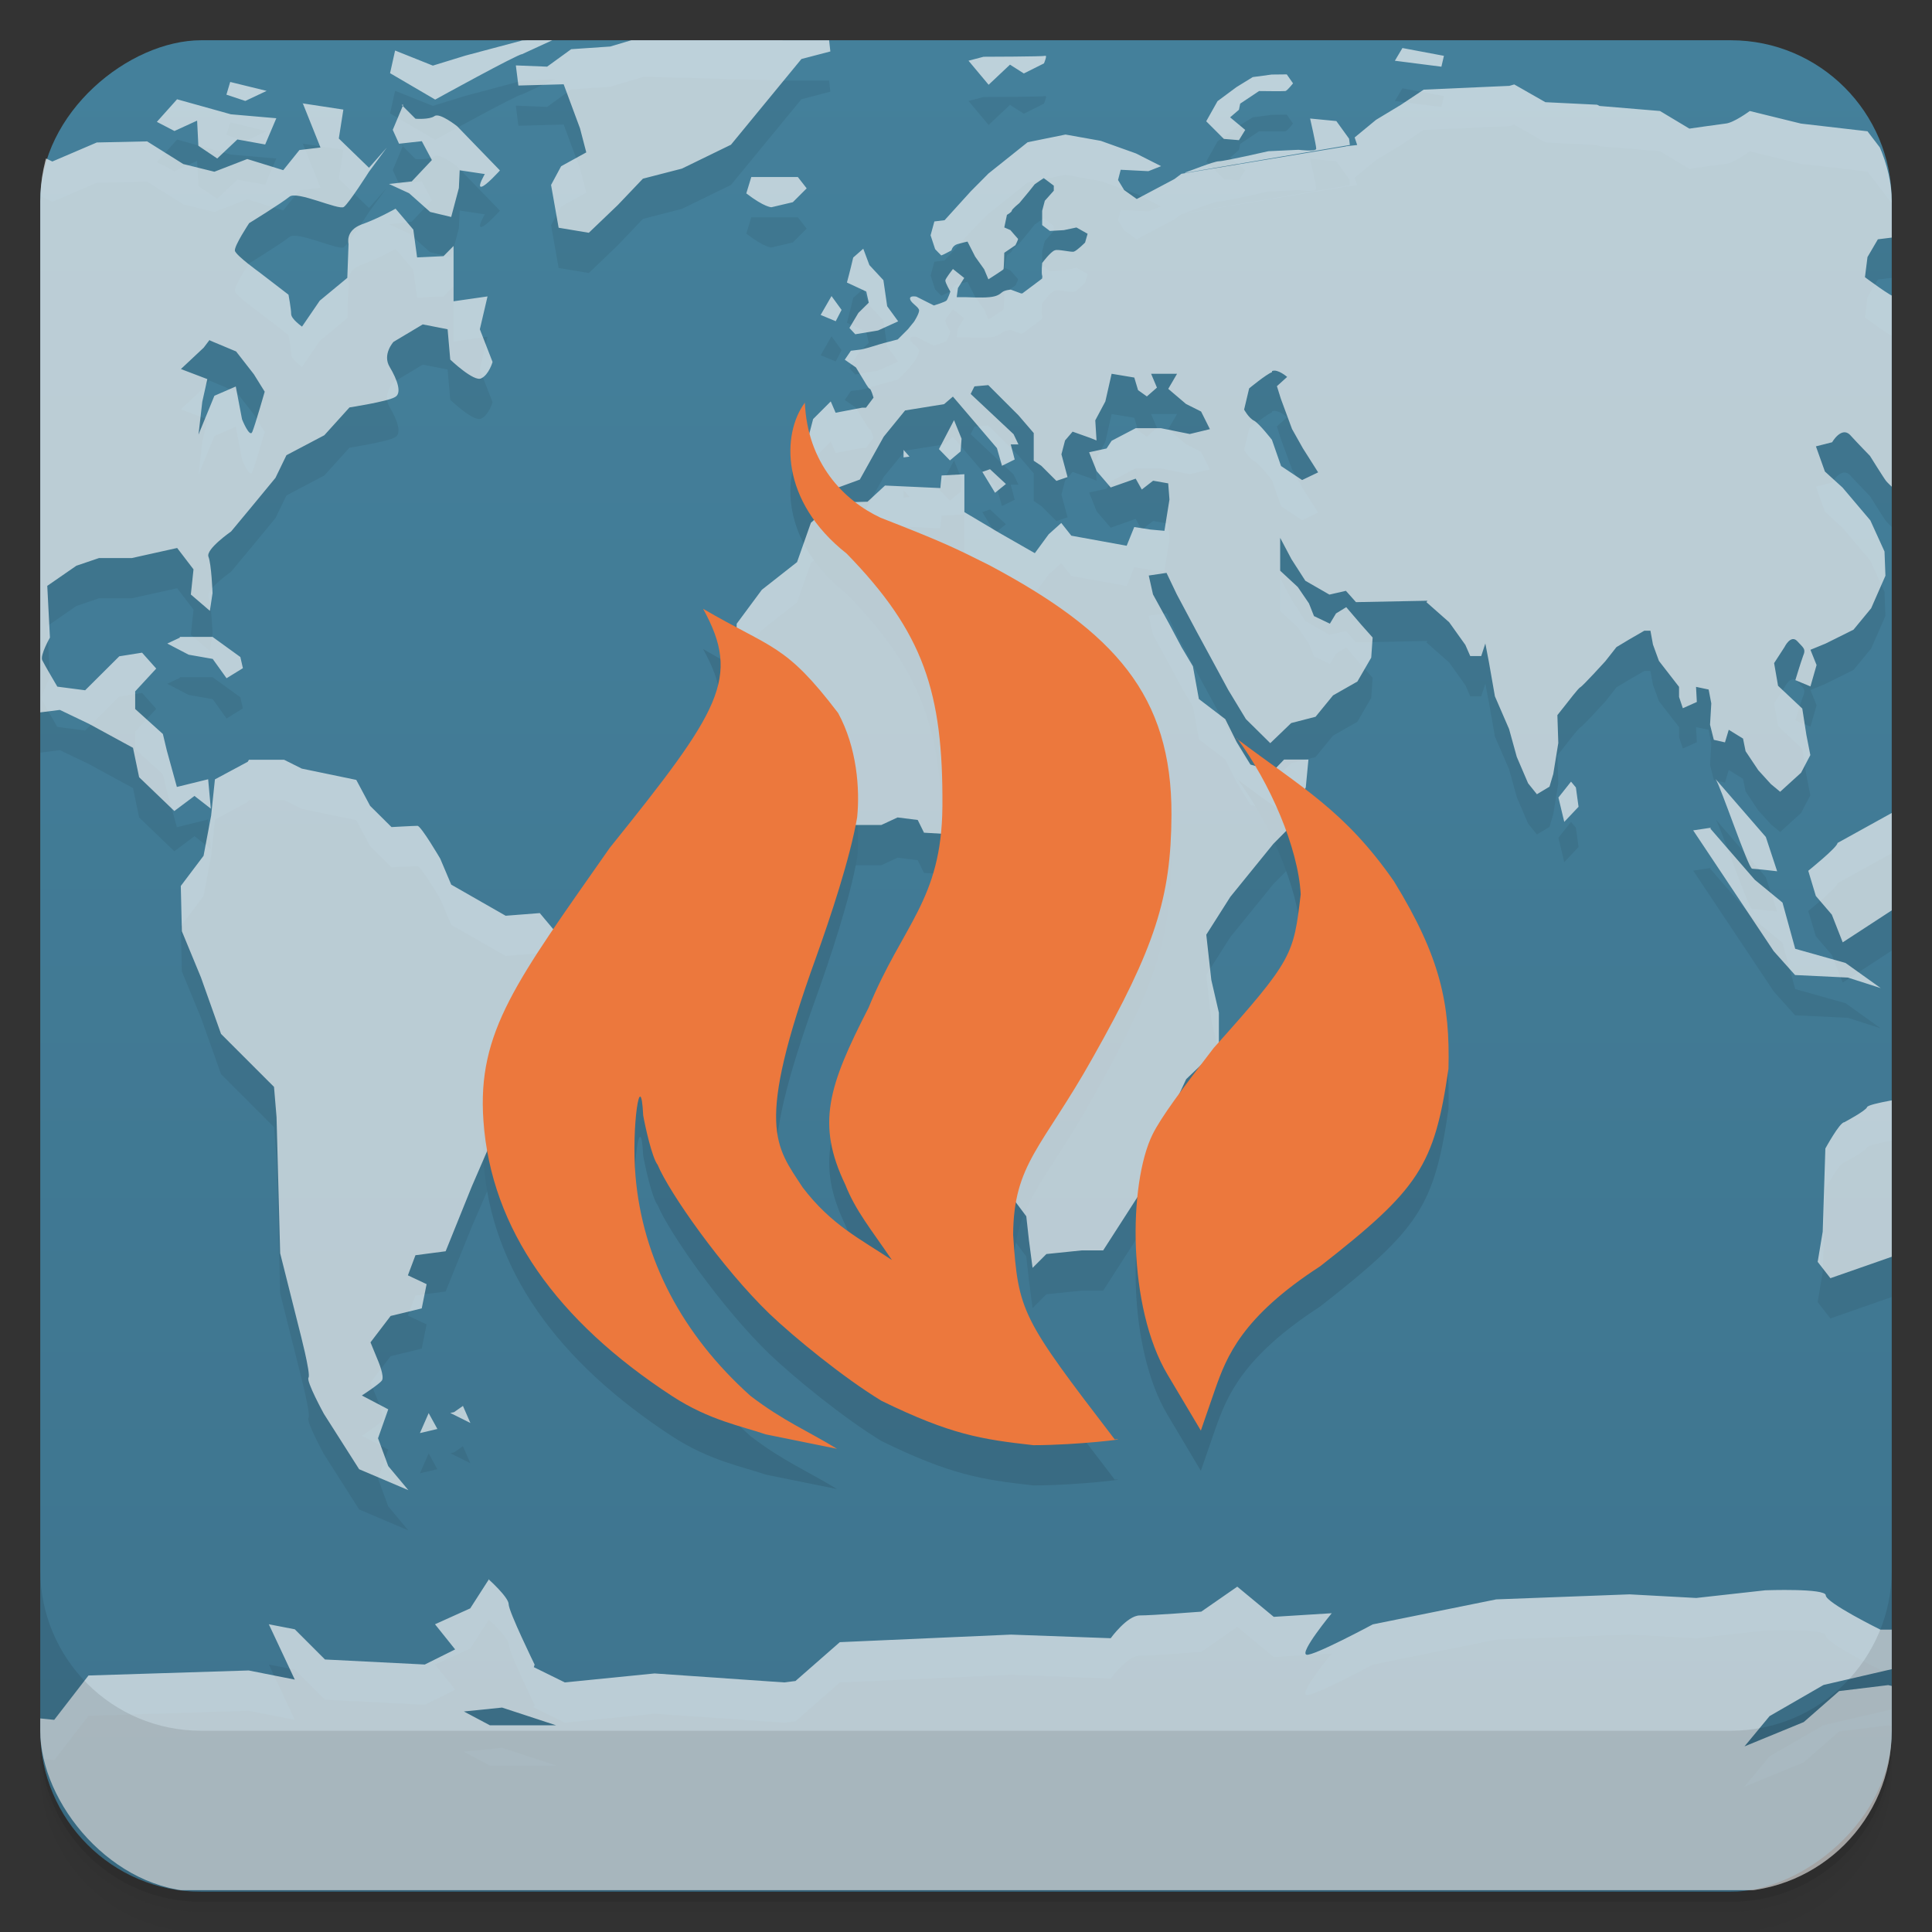 <svg viewBox="0 0 48 48" xmlns="http://www.w3.org/2000/svg">
 <rect x="0" y="0" width="48" height="48" fill="#333333" stroke="none"/>
 <defs>
  <linearGradient id="linearGradient3764" x1="1" x2="47" gradientTransform="translate(-48 .002)" gradientUnits="userSpaceOnUse">
   <stop stop-color="#3e748e" offset="0"/>
   <stop stop-color="#44809b" offset="1"/>
  </linearGradient>
  <clipPath id="clipPath-395163106">
   <g transform="translate(0 -1004.4)">
    <rect x="1" y="1005.4" width="46" height="46" rx="4" fill="#1890d0"/>
   </g>
  </clipPath>
  <clipPath id="clipPath-412185122">
   <g transform="translate(0 -1004.4)">
    <rect x="1" y="1005.4" width="46" height="46" rx="4" fill="#1890d0"/>
   </g>
  </clipPath>
 </defs>
 <g>
  <path d="m1 43v0.25c0 2.216 1.784 4 4 4h38c2.216 0 4-1.784 4-4v-0.25c0 2.216-1.784 4-4 4h-38c-2.216 0-4-1.784-4-4zm0 0.5v0.5c0 2.216 1.784 4 4 4h38c2.216 0 4-1.784 4-4v-0.5c0 2.216-1.784 4-4 4h-38c-2.216 0-4-1.784-4-4z" opacity=".02"/>
  <path d="m1 43.25v0.25c0 2.216 1.784 4 4 4h38c2.216 0 4-1.784 4-4v-0.25c0 2.216-1.784 4-4 4h-38c-2.216 0-4-1.784-4-4z" opacity=".05"/>
  <path d="m1 43v0.25c0 2.216 1.784 4 4 4h38c2.216 0 4-1.784 4-4v-0.25c0 2.216-1.784 4-4 4h-38c-2.216 0-4-1.784-4-4z" opacity=".1"/>
 </g>
 <g>
  <rect transform="rotate(-90)" x="-47" y="1" width="46" height="46" rx="4" fill="url(#linearGradient3764)"/>
 </g>
 <g>
  <g clip-path="url(#clipPath-395163106)">
   <g opacity=".1">
    <g>
     <path d="m16 1.906-0.84 0.25-0.969 0.066-0.598 0.434-0.777-0.031 0.063 0.5 1.125-0.031 0.406 1.094 0.156 0.598-0.625 0.344-0.25 0.465 0.188 1.063 0.75 0.125 0.719-0.688 0.625-0.656 0.969-0.25 1.219-0.594 0.719-0.875 1.031-1.254 0.719-0.188-0.031-0.277h-1.125l-3.469-0.094m-2.219 0.063-0.813 0.035-1.406 0.375-0.813 0.25-0.938-0.375-0.125 0.563 1.121 0.656s2.047-1.129 2.16-1.129m21.871-0.152-0.188 0.316 1.156 0.148 0.063-0.27m-9.906 0c-0.055 0.02-1.531 0.023-1.531 0.023l-0.375 0.098 0.5 0.598 0.531-0.5 0.344 0.219 0.5-0.25s0.09-0.211 0.031-0.188m5.625 0.465-0.469 0.063-0.406 0.25-0.469 0.348-0.281 0.5 0.438 0.438 0.375 0.031 0.156-0.254-0.375-0.313 0.219-0.188 0.031-0.152 0.469-0.313s0.609 8e-3 0.656 0c0.047-0.012 0.188-0.191 0.188-0.191l-0.156-0.223m-26.25 0.188-0.094 0.316 0.469 0.156 0.531-0.25m30.875-0.125-2.129 0.094-0.563 0.375-0.621 0.375-0.531 0.438 0.063 0.188-0.281 0.031v4e-3l-4.086 0.68-3.578 2.691-0.375 0.281h-0.031l-0.254-0.094s-0.152 8e-3 -0.219 0.066c-0.063 0.051-0.121 0.102-0.313 0.121-0.191 0.02-0.563 0-0.594 0h-0.219l0.031-0.227 0.156-0.25-0.281-0.223s-0.18 0.23-0.188 0.281c-8e-3 0.055 0.125 0.281 0.125 0.281s-0.063 0.18-0.094 0.219-0.316 0.125-0.316 0.125l-0.434-0.219s-0.18-0.039-0.156 0.063c0.023 0.102 0.223 0.195 0.223 0.281 0 0.082-0.125 0.277-0.125 0.277l-0.152 0.188-0.254 0.254-0.344 0.09s-0.246 0.07-0.316 0.094c-0.063 0.023-0.25 0.066-0.25 0.066l-0.254 0.031-0.152 0.223 0.277 0.191 0.188 0.309s0.125 0.223 0.156 0.223 0.094 0.219 0.094 0.219l-0.188 0.25h-0.098l-0.656 0.125-0.121-0.281-0.438 0.438-0.188 0.719v0.598l0.75 0.406 0.598-0.219 0.594-1.066 0.531-0.652 0.969-0.156 0.219-0.188 1.094 1.281 0.125 0.438 0.316-0.156-0.098-0.375h0.191l-0.121-0.254-1.066-1 0.094-0.188 0.344-0.031 0.75 0.75 0.379 0.441v0.688l0.188 0.125 0.375 0.375 0.277-0.094-0.152-0.566 0.09-0.344 0.188-0.219 0.438 0.156 0.156 0.063-0.031-0.5 0.25-0.469 0.156-0.688 0.563 0.094 0.094 0.313 0.219 0.156 0.25-0.219-0.145-0.344h0.645l-0.219 0.375 0.441 0.375 0.375 0.188 0.219 0.438-0.5 0.121-0.719-0.145h-0.625l-0.598 0.313-0.125 0.191-0.434 0.094 0.188 0.469 0.348 0.406 0.621-0.219 0.152 0.27 0.281-0.219 0.375 0.066 0.031 0.402-0.125 0.777-0.344-0.031-0.406-0.063-0.188 0.465-1.375-0.25-0.25-0.316-0.313 0.281-0.344 0.469-0.875-0.5-0.875-0.52v-0.941l-0.566 0.031-0.031 0.313-1.375-0.063-0.434 0.402-0.844 0.023-0.563 0.5-0.344 0.977-0.875 0.688-0.625 0.844-0.031 1.625-0.188 0.5-0.066 0.605 0.379 0.645 0.219 0.625 0.75 0.906 0.438 0.375 0.434 0.094 0.094-0.375h1.563l0.406-0.188 0.5 0.063 0.156 0.316 0.531 0.031 0.344 0.25v0.523l-0.125 0.441-0.121 0.344 0.309 0.566 0.41 0.469 0.188 1.191 0.031 0.773-0.281 0.656-0.027 0.625 0.219 1.156 0.188 0.188 0.281 1.094 0.031 0.473 0.563 0.75 0.066 0.594 0.09 0.688 0.344-0.344 0.875-0.09h0.535l0.965-1.5 0.066-0.594 0.656-0.656 0.023-0.75 0.352-0.754 0.813-0.777v-0.875l-0.188-0.813-0.125-1.125 0.598-0.941 1.066-1.313 0.402-0.406 0.156-0.531 0.25-0.469 0.066-0.691h-0.605l-0.27 0.281-0.566-0.156-0.344-0.563-0.281-0.566-0.656-0.5-0.148-0.813-0.281-0.473-0.316-0.594-0.395-0.719-0.105-0.469 0.441-0.066 0.254 0.531 0.5 0.938 0.375 0.691 0.406 0.75 0.438 0.723 0.605 0.598 0.52-0.5 0.605-0.156 0.434-0.531 0.605-0.344 0.344-0.594 0.035-0.5-0.281-0.316-0.375-0.438-0.254 0.156-0.152 0.254-0.395-0.188-0.125-0.316-0.277-0.406-0.438-0.406v-0.816l0.281 0.531 0.344 0.535 0.598 0.344 0.41-0.094 0.25 0.281 1.777-0.035-0.027 0.035 0.566 0.5 0.402 0.563 0.121 0.277h0.273l0.102-0.313 0.09 0.469 0.148 0.844 0.352 0.813 0.191 0.691 0.281 0.656 0.219 0.273 0.313-0.188 0.094-0.316 0.125-0.77-0.023-0.691 0.25-0.316s0.273-0.355 0.316-0.375c0.047-0.012 0.625-0.648 0.625-0.648l0.277-0.352 0.313-0.188 0.379-0.219h0.152l0.063 0.344 0.148 0.406 0.5 0.645v0.25l0.094 0.281 0.348-0.156-0.02-0.375 0.313 0.066 0.066 0.344-0.031 0.531 0.094 0.375 0.277 0.063 0.094-0.313 0.355 0.219 0.063 0.313 0.316 0.473 0.313 0.344 0.23 0.191 0.52-0.473 0.23-0.438-0.098-0.5-0.102-0.656-0.602-0.566-0.098-0.563 0.258-0.398s0.152-0.316 0.313-0.152c0.148 0.168 0.23 0.188 0.148 0.375-0.066 0.184-0.191 0.598-0.191 0.598l0.375 0.156 0.152-0.531-0.152-0.379 0.379-0.156 0.691-0.344 0.438-0.531 0.355-0.809-0.023-0.602-0.352-0.773-0.691-0.816-0.438-0.398-0.223-0.625 0.402-0.102s0.227-0.395 0.441-0.188c0.199 0.219 0.5 0.527 0.5 0.527s0.352 0.566 0.402 0.625c0.051 0.066 0.418 0.398 0.473 0.473 0.063 0.063 0.277 0.313 0.277 0.313l0.375-0.523 0.09-0.102v-0.188l-0.52-0.316-0.48-0.434 0.355-0.754 0.563-0.277 0.105-0.254v-1.469l-0.277-0.566-0.313-0.441s-0.32-0.047-0.402-0.027c-0.086 0.016-0.773-0.5-0.773-0.5l0.063-0.5 0.258-0.441 1.191-0.148 0.27 0.027v-0.313l-1.719-2.25-1.652-0.191-1.273-0.313s-0.398 0.297-0.605 0.313c-0.195 0.023-0.895 0.125-0.895 0.125l-0.73-0.438-1.5-0.125-0.063-0.031-1.285-0.063-0.773-0.441m-11.727 4.898 3.578-2.703-1.23 0.652-0.313-0.223-0.152-0.25 0.066-0.254 0.688 0.035 0.316-0.125-0.625-0.316-0.875-0.313-0.875-0.156-0.941 0.191-0.973 0.777-0.438 0.441-0.652 0.719-0.254 0.031-0.094 0.344 0.113 0.344s0.148 0.156 0.152 0.156c0.02 0 0.254-0.125 0.254-0.125s0.02-0.117 0.148-0.156c0.137-0.039 0.25-0.063 0.25-0.063l0.191 0.375 0.223 0.313 0.105 0.25s0.352-0.223 0.375-0.25c0.012-0.031 0.02-0.41 0.02-0.41l0.277-0.188s0.066-0.133 0.066-0.156c-0.023-0.023-0.191-0.219-0.191-0.219l-0.152-0.066 0.066-0.313s0.121-0.066 0.121-0.105c0-0.035 0.188-0.188 0.188-0.188l0.23-0.277 0.152-0.191 0.223-0.152 0.25 0.188v0.125l-0.223 0.25-0.066 0.25v0.355l0.191 0.145 0.348-0.02 0.313-0.066 0.277 0.156-0.063 0.219s-0.191 0.191-0.273 0.223c-0.059 0.027-0.398-0.066-0.477-0.031-0.105 0.031-0.316 0.316-0.316 0.316s-0.023 0.25 0 0.313c0.012 0.023-4e-3 0.07-0.012 0.129m3.563-2.68 4.094-0.695-0.02-0.156-0.316-0.438-0.652-0.063s0.152 0.664 0.152 0.75c0 0.082-0.438 0.027-0.438 0.027l-0.75 0.035s-1.094 0.25-1.23 0.25c-0.129 0-0.77 0.262-0.813 0.27l-0.023 8e-3m-25.05-1.816-0.5 0.559 0.437 0.227 0.563-0.258 0.031 0.625 0.469 0.316 0.5-0.473 0.691 0.125 0.277-0.652-1.129-0.098-1.344-0.375m3.129 0.098 0.441 1.102-0.523 0.063-0.402 0.5-0.895-0.277-0.816 0.316-0.773-0.191-0.898-0.563-1.25 0.027-1.105 0.473-0.723-0.348-0.438-0.027v13.594l0.848 0.469 0.5-0.063 0.719 0.344 1.098 0.598 0.152 0.73 0.875 0.84 0.5-0.375 0.406 0.316-0.066-0.73-0.777 0.191-0.25-0.906-0.098-0.41-0.688-0.621v-0.438l0.523-0.566-0.352-0.395-0.566 0.09-0.848 0.844-0.691-0.09s-0.313-0.531-0.375-0.656c-0.059-0.125 0.191-0.563 0.191-0.563l-0.066-1.285 0.723-0.5 0.563-0.191h0.816l1.125-0.25 0.406 0.531-0.066 0.625 0.473 0.406 0.066-0.441s-0.027-0.719-0.102-0.906c-0.066-0.188 0.563-0.625 0.563-0.625l0.5-0.602 0.602-0.73 0.273-0.563 0.941-0.496 0.625-0.691s0.938-0.145 1.125-0.254c0.188-0.09 0.063-0.434-0.125-0.75-0.191-0.313 0.094-0.625 0.094-0.625l0.727-0.434 0.617 0.121 0.066 0.754s0.59 0.563 0.77 0.465c0.191-0.09 0.281-0.406 0.281-0.406l-0.316-0.813 0.191-0.816-0.844 0.121v-1.375l-0.25 0.254-0.656 0.031-0.094-0.691-0.441-0.52s-0.438 0.25-0.852 0.395c-0.406 0.156-0.316 0.48-0.316 0.48l-0.031 0.844-0.684 0.566-0.441 0.645s-0.27-0.188-0.27-0.313-0.066-0.48-0.066-0.48l-0.727-0.559s-0.566-0.406-0.605-0.531c-0.02-0.125 0.355-0.688 0.355-0.688s0.813-0.5 1-0.656c0.188-0.156 1.227 0.344 1.352 0.254 0.129-0.094 0.625-0.875 0.625-0.875l0.441-0.598-0.441 0.5-0.75-0.727 0.113-0.719-1.023-0.156m2.512 0.035-0.262 0.625 0.156 0.344 0.566-0.063 0.25 0.469-0.5 0.531-0.566 0.063 0.5 0.23 0.523 0.465 0.523 0.125 0.191-0.719 0.02-0.441 0.625 0.094s-0.188 0.316-0.094 0.316c0.105 0 0.469-0.406 0.469-0.406l-1.063-1.098s-0.441-0.352-0.566-0.25c-0.129 0.09-0.469 0.063-0.469 0.063l-0.344-0.344m8.688 1.789-0.125 0.41c0.453 0.348 0.625 0.344 0.625 0.344l0.531-0.125 0.344-0.344-0.219-0.281h-1.156m2.781 1.781-0.25 0.219c-0.07 0.305-0.156 0.621-0.156 0.621l0.48 0.223 0.063 0.277-0.258 0.254-0.223 0.375 0.145 0.156 0.566-0.094 0.5-0.227-0.273-0.375-0.094-0.648-0.348-0.375m-0.941 0.77-0.27 0.469 0.375 0.156 0.145-0.281m-15.688 0.762 0.645 0.27 0.441 0.566 0.27 0.434s-0.242 0.844-0.309 1c-0.066 0.156-0.254-0.313-0.254-0.313l-0.156-0.816-0.531 0.23-0.395 0.965 0.094-0.816 0.125-0.563-0.656-0.25 0.566-0.531 0.145-0.191m26.398 0.773c0.137-0.063 0.375 0.145 0.375 0.145l-0.254 0.23 0.098 0.313 0.277 0.75 0.27 0.48 0.379 0.598-0.398 0.191-0.523-0.348-0.227-0.652s-0.313-0.402-0.441-0.473c-0.133-0.063-0.25-0.277-0.25-0.277l0.125-0.527s0.426-0.352 0.566-0.402m-7.898 1.191-0.375 0.719 0.273 0.281 0.266-0.223 0.023-0.316m-1.441 0.277v0.188l0.148-0.02m2 0.313-0.191 0.066 0.316 0.52 0.27-0.219m-20.52 3.816-0.316 0.148 0.531 0.277 0.598 0.105 0.344 0.48 0.406-0.25-0.063-0.277-0.691-0.5h-0.816m1.691 3.102-0.816 0.438-0.094 0.898-0.188 1-0.566 0.75 0.027 1.125 0.473 1.145 0.5 1.406 1.316 1.316 0.063 0.75 0.09 3.383 0.477 1.898s0.289 1.105 0.227 1.191c-0.063 0.09 0.383 0.902 0.383 0.902l0.875 1.375 1.223 0.52-0.5-0.598-0.254-0.691 0.254-0.719-0.656-0.344s0.441-0.285 0.5-0.375c0.066-0.105-0.094-0.48-0.094-0.48l-0.191-0.465 0.5-0.656 0.773-0.188 0.121-0.602-0.465-0.219 0.188-0.5 0.75-0.098 0.648-1.605 0.477-1.102 0.98-0.48s0.313-0.938 0.313-1.063c0-0.129 0.105-1.523 0.105-1.523l0.75-1.02 0.102-0.691-0.563-0.352-0.473-0.566-0.848 0.066-1.352-0.773-0.273-0.645s-0.477-0.816-0.566-0.816c-0.09 0-0.645 0.031-0.645 0.031l-0.531-0.527-0.344-0.645-1.355-0.281-0.438-0.219h-0.875m36.438 0.477c0.113 0.141 0.816 2.23 0.91 2.23 0.086 0 0.621 0.063 0.621 0.063l-0.281-0.852m-4.84-1.375-0.313 0.395 0.145 0.605 0.355-0.375-0.066-0.48m7.969 0.566-1.469 0.813c0 0.105-0.727 0.691-0.727 0.691l0.188 0.625 0.398 0.465 0.27 0.688 1.875-1.223-0.563-2.063m-4.586 0.438-0.441 0.066 2 3 0.531 0.594 1.313 0.063 0.816 0.262-0.875-0.625-1.25-0.352-0.316-1.148-0.688-0.566-1.105-1.273m-10.496 4.863v0.441c-0.02 0.063-0.395 0.375-0.395 0.375l-0.48 0.227-0.352 0.273 0.25 0.352 0.152 0.148-0.402 0.352v0.566l0.152 0.602 0.348 0.098 0.402-0.625 0.254-0.406-0.063-0.5 0.375-0.594 0.125-0.281v-0.566l-0.094-0.438m15.77 0.719c-4e-3 0-0.02 0.031-0.02 0.031l-0.5 1.031s-1.105 0.16-1.133 0.254c-0.023 0.086-0.566 0.375-0.566 0.375-0.113 0-0.469 0.652-0.469 0.652l-0.066 2.066-0.125 0.75 0.316 0.406 1.52-0.531 0.5-0.566h0.531v-4.477m-36.523 8.746-0.223 0.156-0.094 0.02 0.5 0.25-0.191-0.438m-0.844 0.188-0.219 0.5 0.434-0.102-0.219-0.398m1.504 4.125-0.469 0.73-0.875 0.395 0.5 0.625-0.754 0.375-2.48-0.125-0.75-0.75-0.645-0.125 0.645 1.375-1.145-0.227-3.98 0.125-0.852 1.102-1.219-0.125-0.121 0.258v4.098h45.28l2.73-1.781v-1.898l-0.125-1.188-0.98-0.227-1.219 0.148-0.879 0.77-1.473 0.605 0.625-0.754 1.34-0.773 2.16-0.5 0.25-0.875h-1s-1.355-0.668-1.355-0.852c0-0.18-1.5-0.125-1.5-0.125l-1.719 0.191-1.656-0.09-3.313 0.125-3.066 0.621s-1.477 0.793-1.645 0.754c-0.191-0.043 0.625-1.031 0.625-1.031l-1.441 0.09-0.906-0.75-0.895 0.621s-1.215 0.094-1.527 0.094c-0.313 0-0.723 0.566-0.723 0.566l-2.48-0.09-4.25 0.188-1.102 0.965-0.281 0.035-3.219-0.223-2.23 0.223-0.77-0.379 0.02-0.063s-0.645-1.32-0.645-1.5c0-0.176-0.5-0.621-0.5-0.621m0.336 3.188 1.344 0.441h-1.645l-0.648-0.344m0.969-0.105" fill-opacity=".667"/>
     <path d="m20 11c-0.578 0.77-0.621 2.449 1.035 3.754 1.914 1.965 2.398 3.441 2.379 6.285-0.02 2.328-0.988 2.93-1.836 5-1 1.949-1.301 2.883-0.578 4.391 0.258 0.656 0.652 1.125 1.16 1.875-0.789-0.527-1.504-0.867-2.219-1.805-0.668-1.031-1.195-1.477 0.328-5.699 0.355-0.988 0.852-2.477 1.027-3.496 0.07-0.695-4e-3 -1.73-0.473-2.59-1.316-1.73-1.637-1.586-3.355-2.59 0.949 1.719 0.426 2.523-2.32 5.941-2.309 3.301-3.297 4.559-3.137 6.781 0.191 2.695 1.832 4.973 4.684 6.836 0.934 0.609 1.742 0.75 2.328 0.953l1.773 0.359c-0.719-0.441-1.332-0.688-2.152-1.316-1.695-1.52-2.68-3.398-2.855-5.461-0.105-1.223 0.129-2.762 0.191-1.508 0.043 0.25 0.219 1.055 0.359 1.23 0.285 0.684 1.598 2.563 2.785 3.707 0.602 0.574 1.832 1.582 2.777 2.156 1.719 0.84 2.48 0.957 3.773 1.102 1.102 0 2.477-0.172 2.02-0.145-2.313-3.02-2.395-3.16-2.523-5.082 0.012-1.773 0.727-2.168 1.977-4.398 1.555-2.758 1.945-3.977 1.957-6.03 0.012-2.977-1.414-4.551-4.531-6.211-0.871-0.434-1.105-0.555-2.695-1.176-0.91-0.426-1.824-1.352-1.883-2.875m10.738 8.355c0.813 1.094 1.52 2.719 1.582 3.875-0.18 1.508-0.188 1.613-2.16 3.816-0.82 1.063-1.305 1.719-1.52 2.148-0.605 1.227-0.625 4.301 0.371 5.969l0.828 1.391 0.359-1.039c0.281-0.793 0.656-1.781 2.605-3.043 2.457-1.922 2.836-2.488 3.188-4.906 0.039-1.598-0.188-2.762-1.355-4.66-1.227-1.762-2.293-2.328-3.906-3.543m0-8e-3"/>
    </g>
   </g>
  </g>
 </g>
 <g>
  <g clip-path="url(#clipPath-412185122)">
   <g transform="translate(0,-1)">
    <g>
     <path d="m16 1.906-0.84 0.25-0.969 0.066-0.598 0.434-0.777-0.031 0.063 0.5 1.125-0.031 0.406 1.094 0.156 0.598-0.625 0.344-0.25 0.465 0.188 1.063 0.75 0.125 0.719-0.688 0.625-0.656 0.969-0.25 1.219-0.594 0.719-0.875 1.031-1.254 0.719-0.188-0.031-0.277h-1.125l-3.469-0.094m-2.219 0.063-0.813 0.035-1.406 0.375-0.813 0.25-0.938-0.375-0.125 0.563 1.121 0.656s2.047-1.129 2.16-1.129m21.871-0.152-0.188 0.316 1.156 0.148 0.063-0.27m-9.906 0c-0.055 0.02-1.531 0.023-1.531 0.023l-0.375 0.098 0.5 0.598 0.531-0.5 0.344 0.219 0.5-0.25s0.09-0.211 0.031-0.188m5.625 0.465-0.469 0.063-0.406 0.25-0.469 0.348-0.281 0.5 0.438 0.438 0.375 0.031 0.156-0.254-0.375-0.313 0.219-0.188 0.031-0.152 0.469-0.313s0.609 8e-3 0.656 0c0.047-0.012 0.188-0.191 0.188-0.191l-0.156-0.223m-26.25 0.188-0.094 0.316 0.469 0.156 0.531-0.25m30.875-0.125-2.129 0.094-0.563 0.375-0.621 0.375-0.531 0.438 0.063 0.188-0.281 0.031v4e-3l-4.086 0.68-3.578 2.691-0.375 0.281h-0.031l-0.254-0.094s-0.152 8e-3 -0.219 0.066c-0.063 0.051-0.121 0.102-0.313 0.121-0.191 0.02-0.563 0-0.594 0h-0.219l0.031-0.227 0.156-0.25-0.281-0.223s-0.18 0.23-0.188 0.281c-8e-3 0.055 0.125 0.281 0.125 0.281s-0.063 0.18-0.094 0.219-0.316 0.125-0.316 0.125l-0.434-0.219s-0.18-0.039-0.156 0.063c0.023 0.102 0.223 0.195 0.223 0.281 0 0.082-0.125 0.277-0.125 0.277l-0.152 0.188-0.254 0.254-0.344 0.09s-0.246 0.07-0.316 0.094c-0.063 0.023-0.25 0.066-0.25 0.066l-0.254 0.031-0.152 0.223 0.277 0.191 0.188 0.309s0.125 0.223 0.156 0.223 0.094 0.219 0.094 0.219l-0.188 0.25h-0.098l-0.656 0.125-0.121-0.281-0.438 0.438-0.188 0.719v0.598l0.75 0.406 0.598-0.219 0.594-1.066 0.531-0.652 0.969-0.156 0.219-0.188 1.094 1.281 0.125 0.438 0.316-0.156-0.098-0.375h0.191l-0.121-0.254-1.066-1 0.094-0.188 0.344-0.031 0.75 0.75 0.379 0.441v0.688l0.188 0.125 0.375 0.375 0.277-0.094-0.152-0.566 0.09-0.344 0.188-0.219 0.438 0.156 0.156 0.063-0.031-0.5 0.25-0.469 0.156-0.688 0.563 0.094 0.094 0.313 0.219 0.156 0.25-0.219-0.145-0.344h0.645l-0.219 0.375 0.441 0.375 0.375 0.188 0.219 0.438-0.5 0.121-0.719-0.145h-0.625l-0.598 0.313-0.125 0.191-0.434 0.094 0.188 0.469 0.348 0.406 0.621-0.219 0.152 0.27 0.281-0.219 0.375 0.066 0.031 0.402-0.125 0.777-0.344-0.031-0.406-0.063-0.188 0.465-1.375-0.25-0.25-0.316-0.313 0.281-0.344 0.469-0.875-0.5-0.875-0.52v-0.941l-0.566 0.031-0.031 0.313-1.375-0.063-0.434 0.402-0.844 0.023-0.563 0.5-0.344 0.977-0.875 0.688-0.625 0.844-0.031 1.625-0.188 0.5-0.066 0.605 0.379 0.645 0.219 0.625 0.75 0.906 0.438 0.375 0.434 0.094 0.094-0.375h1.563l0.406-0.188 0.5 0.063 0.156 0.316 0.531 0.031 0.344 0.25v0.523l-0.125 0.441-0.121 0.344 0.309 0.566 0.41 0.469 0.188 1.191 0.031 0.773-0.281 0.656-0.027 0.625 0.219 1.156 0.188 0.188 0.281 1.094 0.031 0.473 0.563 0.75 0.066 0.594 0.09 0.688 0.344-0.344 0.875-0.09h0.535l0.965-1.5 0.066-0.594 0.656-0.656 0.023-0.75 0.352-0.754 0.813-0.777v-0.875l-0.188-0.813-0.125-1.125 0.598-0.941 1.066-1.313 0.402-0.406 0.156-0.531 0.25-0.469 0.066-0.691h-0.605l-0.27 0.281-0.566-0.156-0.344-0.563-0.281-0.566-0.656-0.5-0.148-0.813-0.281-0.473-0.316-0.594-0.395-0.719-0.105-0.469 0.441-0.066 0.254 0.531 0.5 0.938 0.375 0.691 0.406 0.75 0.438 0.723 0.605 0.598 0.52-0.5 0.605-0.156 0.434-0.531 0.605-0.344 0.344-0.594 0.035-0.5-0.281-0.316-0.375-0.438-0.254 0.156-0.152 0.254-0.395-0.188-0.125-0.316-0.277-0.406-0.438-0.406v-0.816l0.281 0.531 0.344 0.535 0.598 0.344 0.41-0.094 0.25 0.281 1.777-0.035-0.027 0.035 0.566 0.5 0.402 0.563 0.121 0.277h0.273l0.102-0.313 0.09 0.469 0.148 0.844 0.352 0.813 0.191 0.691 0.281 0.656 0.219 0.273 0.313-0.188 0.094-0.316 0.125-0.77-0.023-0.691 0.25-0.316s0.273-0.355 0.316-0.375c0.047-0.012 0.625-0.648 0.625-0.648l0.277-0.352 0.313-0.188 0.379-0.219h0.152l0.063 0.344 0.148 0.406 0.5 0.645v0.25l0.094 0.281 0.348-0.156-0.02-0.375 0.313 0.066 0.066 0.344-0.031 0.531 0.094 0.375 0.277 0.063 0.094-0.313 0.355 0.219 0.063 0.313 0.316 0.473 0.313 0.344 0.23 0.191 0.52-0.473 0.23-0.438-0.098-0.5-0.102-0.656-0.602-0.566-0.098-0.563 0.258-0.398s0.152-0.316 0.313-0.152c0.148 0.168 0.23 0.188 0.148 0.375-0.066 0.184-0.191 0.598-0.191 0.598l0.375 0.156 0.152-0.531-0.152-0.379 0.379-0.156 0.691-0.344 0.438-0.531 0.355-0.809-0.023-0.602-0.352-0.773-0.691-0.816-0.438-0.398-0.223-0.625 0.402-0.102s0.227-0.395 0.441-0.188c0.199 0.219 0.5 0.527 0.5 0.527s0.352 0.566 0.402 0.625c0.051 0.066 0.418 0.398 0.473 0.473 0.063 0.063 0.277 0.313 0.277 0.313l0.375-0.523 0.09-0.102v-0.188l-0.52-0.316-0.48-0.434 0.355-0.754 0.563-0.277 0.105-0.254v-1.469l-0.277-0.566-0.313-0.441s-0.32-0.047-0.402-0.027c-0.086 0.016-0.773-0.5-0.773-0.5l0.063-0.5 0.258-0.441 1.191-0.148 0.27 0.027v-0.313l-1.719-2.25-1.652-0.191-1.273-0.313s-0.398 0.297-0.605 0.313c-0.195 0.023-0.895 0.125-0.895 0.125l-0.73-0.438-1.5-0.125-0.063-0.031-1.285-0.063-0.773-0.441m-11.727 4.898 3.578-2.703-1.23 0.652-0.313-0.223-0.152-0.25 0.066-0.254 0.688 0.035 0.316-0.125-0.625-0.316-0.875-0.313-0.875-0.156-0.941 0.191-0.973 0.777-0.438 0.441-0.652 0.719-0.254 0.031-0.094 0.344 0.113 0.344s0.148 0.156 0.152 0.156c0.02 0 0.254-0.125 0.254-0.125s0.02-0.117 0.148-0.156c0.137-0.039 0.25-0.063 0.25-0.063l0.191 0.375 0.223 0.313 0.105 0.25s0.352-0.223 0.375-0.25c0.012-0.031 0.02-0.41 0.02-0.41l0.277-0.188s0.066-0.133 0.066-0.156c-0.023-0.023-0.191-0.219-0.191-0.219l-0.152-0.066 0.066-0.313s0.121-0.066 0.121-0.105c0-0.035 0.188-0.188 0.188-0.188l0.23-0.277 0.152-0.191 0.223-0.152 0.25 0.188v0.125l-0.223 0.25-0.066 0.25v0.355l0.191 0.145 0.348-0.02 0.313-0.066 0.277 0.156-0.063 0.219s-0.191 0.191-0.273 0.223c-0.059 0.027-0.398-0.066-0.477-0.031-0.105 0.031-0.316 0.316-0.316 0.316s-0.023 0.25 0 0.313c0.012 0.023-4e-3 0.07-0.012 0.129m3.563-2.68 4.094-0.695-0.02-0.156-0.316-0.438-0.652-0.063s0.152 0.664 0.152 0.75c0 0.082-0.438 0.027-0.438 0.027l-0.75 0.035s-1.094 0.25-1.23 0.25c-0.129 0-0.77 0.262-0.813 0.27l-0.023 8e-3m-25.05-1.816-0.5 0.559 0.437 0.227 0.563-0.258 0.031 0.625 0.469 0.316 0.5-0.473 0.691 0.125 0.277-0.652-1.129-0.098-1.344-0.375m3.129 0.098 0.441 1.102-0.523 0.063-0.402 0.5-0.895-0.277-0.816 0.316-0.773-0.191-0.898-0.563-1.25 0.027-1.105 0.473-0.723-0.348-0.438-0.027v13.594l0.848 0.469 0.5-0.063 0.719 0.344 1.098 0.598 0.152 0.73 0.875 0.84 0.5-0.375 0.406 0.316-0.066-0.73-0.777 0.191-0.25-0.906-0.098-0.41-0.688-0.621v-0.438l0.523-0.566-0.352-0.395-0.566 0.09-0.848 0.844-0.691-0.09s-0.313-0.531-0.375-0.656c-0.059-0.125 0.191-0.563 0.191-0.563l-0.066-1.285 0.723-0.5 0.563-0.191h0.816l1.125-0.25 0.406 0.531-0.066 0.625 0.473 0.406 0.066-0.441s-0.027-0.719-0.102-0.906c-0.066-0.188 0.563-0.625 0.563-0.625l0.5-0.602 0.602-0.73 0.273-0.563 0.941-0.496 0.625-0.691s0.938-0.145 1.125-0.254c0.188-0.09 0.063-0.434-0.125-0.75-0.191-0.313 0.094-0.625 0.094-0.625l0.727-0.434 0.617 0.121 0.066 0.754s0.59 0.563 0.77 0.465c0.191-0.09 0.281-0.406 0.281-0.406l-0.316-0.813 0.191-0.816-0.844 0.121v-1.375l-0.25 0.254-0.656 0.031-0.094-0.691-0.441-0.52s-0.438 0.25-0.852 0.395c-0.406 0.156-0.316 0.48-0.316 0.48l-0.031 0.844-0.684 0.566-0.441 0.645s-0.27-0.188-0.27-0.313-0.066-0.48-0.066-0.48l-0.727-0.559s-0.566-0.406-0.605-0.531c-0.02-0.125 0.355-0.688 0.355-0.688s0.813-0.5 1-0.656c0.188-0.156 1.227 0.344 1.352 0.254 0.129-0.094 0.625-0.875 0.625-0.875l0.441-0.598-0.441 0.5-0.75-0.727 0.113-0.719-1.023-0.156m2.512 0.035-0.262 0.625 0.156 0.344 0.566-0.063 0.25 0.469-0.5 0.531-0.566 0.063 0.5 0.23 0.523 0.465 0.523 0.125 0.191-0.719 0.02-0.441 0.625 0.094s-0.188 0.316-0.094 0.316c0.105 0 0.469-0.406 0.469-0.406l-1.063-1.098s-0.441-0.352-0.566-0.25c-0.129 0.09-0.469 0.063-0.469 0.063l-0.344-0.344m8.688 1.789-0.125 0.41c0.453 0.348 0.625 0.344 0.625 0.344l0.531-0.125 0.344-0.344-0.219-0.281h-1.156m2.781 1.781-0.25 0.219c-0.07 0.305-0.156 0.621-0.156 0.621l0.48 0.223 0.063 0.277-0.258 0.254-0.223 0.375 0.145 0.156 0.566-0.094 0.5-0.227-0.273-0.375-0.094-0.648-0.348-0.375m-0.941 0.77-0.27 0.469 0.375 0.156 0.145-0.281m-15.688 0.762 0.645 0.27 0.441 0.566 0.27 0.434s-0.242 0.844-0.309 1c-0.066 0.156-0.254-0.313-0.254-0.313l-0.156-0.816-0.531 0.23-0.395 0.965 0.094-0.816 0.125-0.563-0.656-0.25 0.566-0.531 0.145-0.191m26.398 0.773c0.137-0.063 0.375 0.145 0.375 0.145l-0.254 0.23 0.098 0.313 0.277 0.75 0.27 0.48 0.379 0.598-0.398 0.191-0.523-0.348-0.227-0.652s-0.313-0.402-0.441-0.473c-0.133-0.063-0.25-0.277-0.25-0.277l0.125-0.527s0.426-0.352 0.566-0.402m-7.898 1.191-0.375 0.719 0.273 0.281 0.266-0.223 0.023-0.316m-1.441 0.277v0.188l0.148-0.02m2 0.313-0.191 0.066 0.316 0.52 0.27-0.219m-20.52 3.816-0.316 0.148 0.531 0.277 0.598 0.105 0.344 0.48 0.406-0.25-0.063-0.277-0.691-0.5h-0.816m1.691 3.102-0.816 0.438-0.094 0.898-0.188 1-0.566 0.75 0.027 1.125 0.473 1.145 0.5 1.406 1.316 1.316 0.063 0.75 0.09 3.383 0.477 1.898s0.289 1.105 0.227 1.191c-0.063 0.09 0.383 0.902 0.383 0.902l0.875 1.375 1.223 0.52-0.5-0.598-0.254-0.691 0.254-0.719-0.656-0.344s0.441-0.285 0.5-0.375c0.066-0.105-0.094-0.48-0.094-0.48l-0.191-0.465 0.5-0.656 0.773-0.188 0.121-0.602-0.465-0.219 0.188-0.5 0.75-0.098 0.648-1.605 0.477-1.102 0.98-0.48s0.313-0.938 0.313-1.063c0-0.129 0.105-1.523 0.105-1.523l0.75-1.02 0.102-0.691-0.563-0.352-0.473-0.566-0.848 0.066-1.352-0.773-0.273-0.645s-0.477-0.816-0.566-0.816c-0.09 0-0.645 0.031-0.645 0.031l-0.531-0.527-0.344-0.645-1.355-0.281-0.438-0.219h-0.875m36.438 0.477c0.113 0.141 0.816 2.23 0.91 2.23 0.086 0 0.621 0.063 0.621 0.063l-0.281-0.852m-4.84-1.375-0.313 0.395 0.145 0.605 0.355-0.375-0.066-0.48m7.969 0.566-1.469 0.813c0 0.105-0.727 0.691-0.727 0.691l0.188 0.625 0.398 0.465 0.27 0.688 1.875-1.223-0.563-2.063m-4.586 0.438-0.441 0.066 2 3 0.531 0.594 1.313 0.063 0.816 0.262-0.875-0.625-1.25-0.352-0.316-1.148-0.688-0.566-1.105-1.273m-10.496 4.863v0.441c-0.02 0.063-0.395 0.375-0.395 0.375l-0.48 0.227-0.352 0.273 0.25 0.352 0.152 0.148-0.402 0.352v0.566l0.152 0.602 0.348 0.098 0.402-0.625 0.254-0.406-0.063-0.5 0.375-0.594 0.125-0.281v-0.566l-0.094-0.438m15.77 0.719c-4e-3 0-0.02 0.031-0.02 0.031l-0.5 1.031s-1.105 0.16-1.133 0.254c-0.023 0.086-0.566 0.375-0.566 0.375-0.113 0-0.469 0.652-0.469 0.652l-0.066 2.066-0.125 0.75 0.316 0.406 1.52-0.531 0.5-0.566h0.531v-4.477m-36.523 8.746-0.223 0.156-0.094 0.02 0.5 0.25-0.191-0.438m-0.844 0.188-0.219 0.5 0.434-0.102-0.219-0.398m1.504 4.125-0.469 0.73-0.875 0.395 0.5 0.625-0.754 0.375-2.48-0.125-0.75-0.75-0.645-0.125 0.645 1.375-1.145-0.227-3.98 0.125-0.852 1.102-1.219-0.125-0.121 0.258v4.098h45.28l2.73-1.781v-1.898l-0.125-1.188-0.98-0.227-1.219 0.148-0.879 0.77-1.473 0.605 0.625-0.754 1.34-0.773 2.16-0.5 0.25-0.875h-1s-1.355-0.668-1.355-0.852c0-0.18-1.5-0.125-1.5-0.125l-1.719 0.191-1.656-0.09-3.313 0.125-3.066 0.621s-1.477 0.793-1.645 0.754c-0.191-0.043 0.625-1.031 0.625-1.031l-1.441 0.09-0.906-0.75-0.895 0.621s-1.215 0.094-1.527 0.094c-0.313 0-0.723 0.566-0.723 0.566l-2.48-0.09-4.25 0.188-1.102 0.965-0.281 0.035-3.219-0.223-2.23 0.223-0.77-0.379 0.02-0.063s-0.645-1.32-0.645-1.5c0-0.176-0.5-0.621-0.5-0.621m0.336 3.188 1.344 0.441h-1.645l-0.648-0.344m0.969-0.105" fill="#f9f9f9" fill-opacity=".667"/>
     <path d="m20 11c-0.578 0.77-0.621 2.449 1.035 3.754 1.914 1.965 2.398 3.441 2.379 6.285-0.02 2.328-0.988 2.93-1.836 5-1 1.949-1.301 2.883-0.578 4.391 0.258 0.656 0.652 1.125 1.16 1.875-0.789-0.527-1.504-0.867-2.219-1.805-0.668-1.031-1.195-1.477 0.328-5.699 0.355-0.988 0.852-2.477 1.027-3.496 0.07-0.695-4e-3 -1.73-0.473-2.59-1.316-1.73-1.637-1.586-3.355-2.59 0.949 1.719 0.426 2.523-2.32 5.941-2.309 3.301-3.297 4.559-3.137 6.781 0.191 2.695 1.832 4.973 4.684 6.836 0.934 0.609 1.742 0.75 2.328 0.953l1.773 0.359c-0.719-0.441-1.332-0.688-2.152-1.316-1.695-1.52-2.68-3.398-2.855-5.461-0.105-1.223 0.129-2.762 0.191-1.508 0.043 0.25 0.219 1.055 0.359 1.23 0.285 0.684 1.598 2.563 2.785 3.707 0.602 0.574 1.832 1.582 2.777 2.156 1.719 0.84 2.48 0.957 3.773 1.102 1.102 0 2.477-0.172 2.02-0.145-2.313-3.02-2.395-3.16-2.523-5.082 0.012-1.773 0.727-2.168 1.977-4.398 1.555-2.758 1.945-3.977 1.957-6.03 0.012-2.977-1.414-4.551-4.531-6.211-0.871-0.434-1.105-0.555-2.695-1.176-0.91-0.426-1.824-1.352-1.883-2.875m10.738 8.355c0.813 1.094 1.52 2.719 1.582 3.875-0.18 1.508-0.188 1.613-2.16 3.816-0.82 1.063-1.305 1.719-1.52 2.148-0.605 1.227-0.625 4.301 0.371 5.969l0.828 1.391 0.359-1.039c0.281-0.793 0.656-1.781 2.605-3.043 2.457-1.922 2.836-2.488 3.188-4.906 0.039-1.598-0.188-2.762-1.355-4.66-1.227-1.762-2.293-2.328-3.906-3.543m0-8e-3" fill="#ec783d"/>
    </g>
   </g>
  </g>
 </g>
 <g>
  <g transform="translate(0 -1004.4)">
   <path d="m1 1043.4v4c0 2.216 1.784 4 4 4h38c2.216 0 4-1.784 4-4v-4c0 2.216-1.784 4-4 4h-38c-2.216 0-4-1.784-4-4z" opacity=".1"/>
  </g>
 </g>
</svg>
